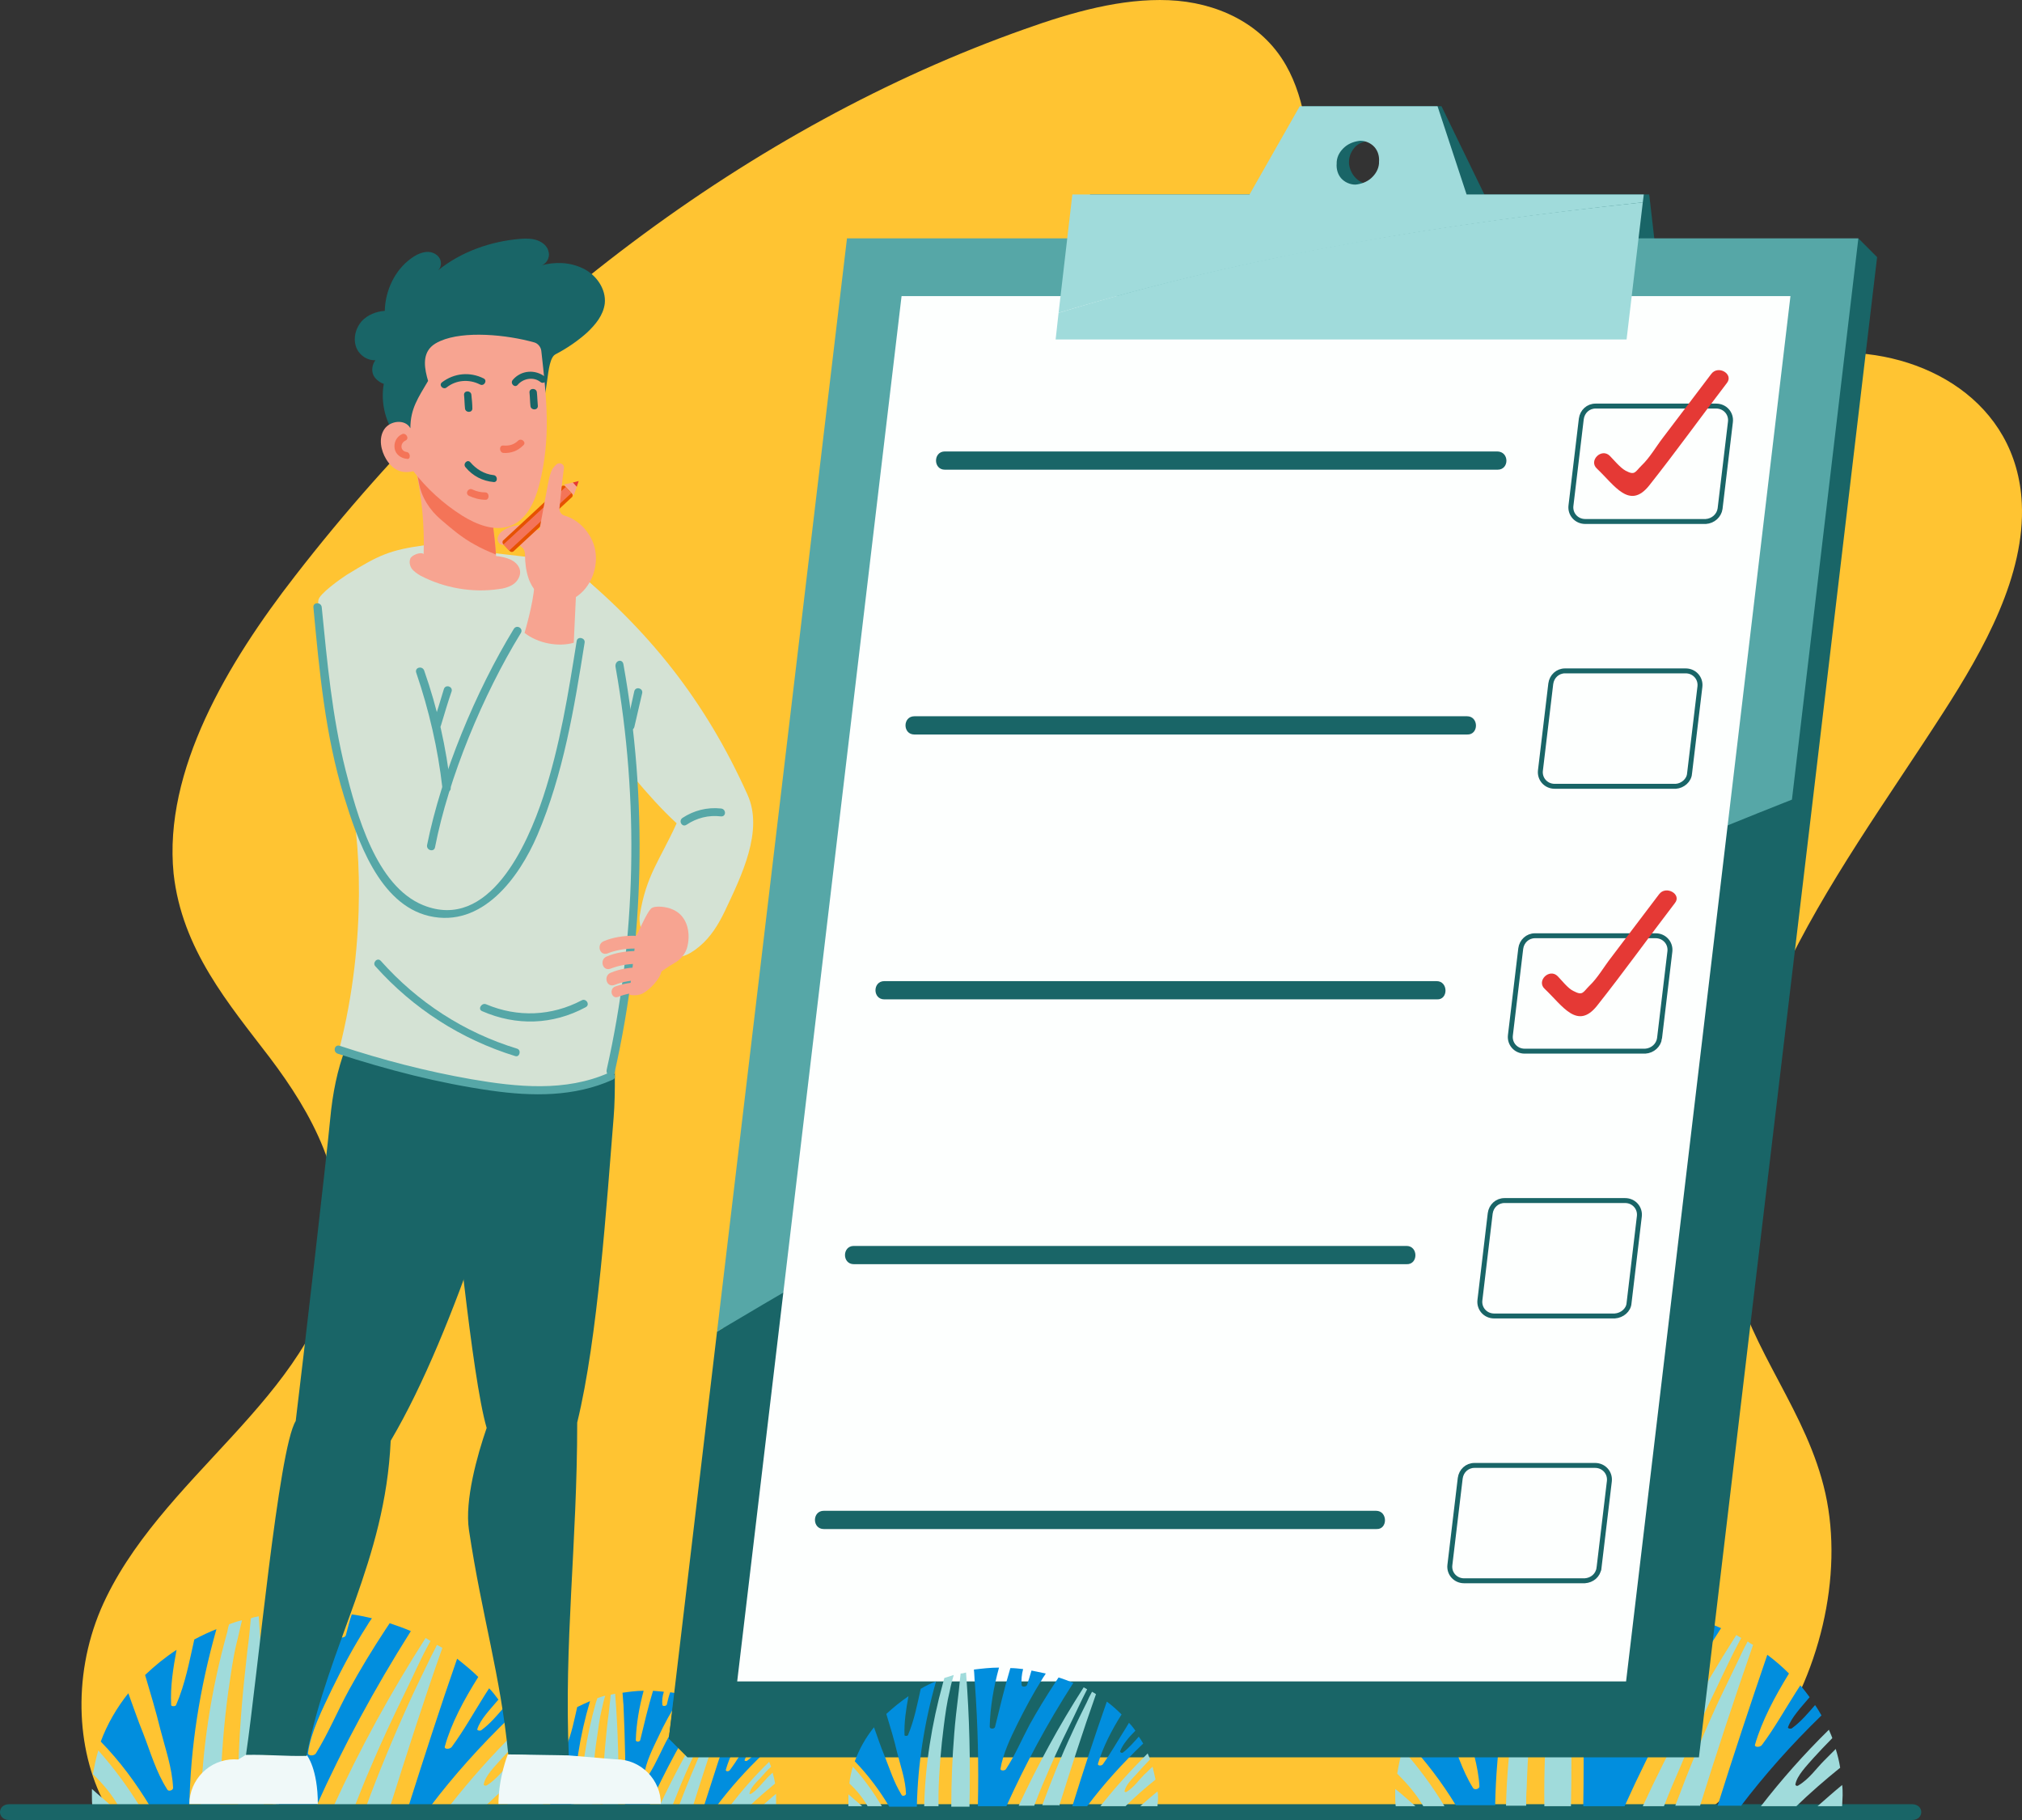 <?xml version="1.0"?>
<svg width="410" height="369" xmlns="http://www.w3.org/2000/svg" xmlns:svg="http://www.w3.org/2000/svg">
 <rect width="100%" height="100%" fill="#333333" stroke="none"/>
 <g class="layer">
  <title>Layer 1</title>
  <path d="m54.77,214.52c8.28,10.99 16.16,24.59 13.57,40.69c-4.49,28.2 -36.33,44.2 -47.91,71.09c-5.88,13.9 -4.89,29.6 1.4,40.5l324.86,0c4.19,-3.3 7.98,-7.3 11.27,-11.8c11.08,-15.1 15.87,-35.5 12.18,-52.19c-3.7,-16.6 -14.97,-28.6 -18.96,-45.1c-4.4,-18.4 0.99,-40.39 9.98,-59.39c8.98,-19.1 21.45,-36.1 32.83,-53.8c8.38,-12.99 16.67,-27.89 15.97,-42.49c-1,-20.7 -19.96,-31.2 -38.22,-30.5c-18.27,0.7 -36.83,9.2 -55.3,12.4c-18.46,3.2 -38.92,-0.5 -46.3,-18.1c-6.69,-15.7 -1.1,-38.09 -9.38,-52.59c-4.89,-8.6 -14.18,-12.8 -23.76,-13.2c-9.58,-0.4 -19.56,2.4 -29.34,5.9c-55.09,19.5 -107.58,58.89 -147.8,110.79c-13.68,17.59 -26.75,39.49 -24.66,60.39c1.7,15.4 11.18,26.4 19.57,37.4z" fill="#FFC432" id="svg_1"/>
  <path d="m38.4,366.2c0.2,-11.9 2.09,-23.9 5.49,-35.9c-1.5,0.6 -3,1.3 -4.49,2.1c-1,4.4 -1.8,8.9 -3.7,13.3c-0.1,0.3 -0.99,0.3 -0.99,0c-0.2,-3.7 0.39,-7.4 1.09,-11.2c-2.29,1.5 -4.39,3.2 -6.38,5.1c1.09,3.7 2.19,7.3 3.09,11c1,3.9 2.4,7.8 2.59,11.9c0,0.5 -0.99,0.8 -1.19,0.3c-2.3,-3.6 -3.4,-7.6 -4.89,-11.4c-1.1,-2.7 -2,-5.4 -3,-8.1c-2.39,3 -4.29,6.3 -5.59,9.8c4,4.1 7.19,8.5 9.98,13.1l7.99,0z" fill="#018EDE" id="svg_2"/>
  <path d="m44.59,366.2c0,-1.2 0,-2.3 0.1,-3.5c0.2,-6.5 0.69,-13.1 1.59,-19.7c0.5,-3.3 0.9,-6.6 1.7,-9.9c0.4,-1.49 0.7,-3.1 1.1,-4.6c-0.9,0.2 -1.8,0.5 -2.6,0.81c-0.2,0.5 -0.3,1 -0.4,1.59c-3.29,11.8 -5.09,23.6 -5.39,35.3l3.9,0z" fill="#A0DBDB" id="svg_3"/>
  <path d="m53.47,366.2c0.3,-12.9 -0.1,-25.7 -1,-38.5c-0.5,0.11 -1.1,0.2 -1.6,0.41c-0.2,2.19 -0.4,4.29 -0.7,6.49c-0.39,3.6 -0.79,7.1 -1.09,10.7c-0.6,7 -0.9,14 -0.8,20.9l5.19,0z" fill="#A0DBDB" id="svg_4"/>
  <path d="m87.3,366.2c4.69,-6.2 10.08,-12.2 16.07,-18c-0.4,-0.7 -0.8,-1.4 -1.2,-2c-1.4,1.6 -2.79,3.3 -4.59,4.6c-0.3,0.2 -0.9,0 -0.8,-0.2c0.6,-2 2.6,-4 4.19,-5.9l0.1,-0.1c-0.6,-0.8 -1.19,-1.6 -1.89,-2.3c-0.3,0.5 -0.6,0.9 -0.9,1.4c-2.2,3.5 -4.19,7.1 -6.69,10.5c-0.4,0.5 -1.59,0.5 -1.39,-0.1c1.29,-4.7 3.89,-9.5 6.78,-14.1c-1.3,-1.3 -2.79,-2.5 -4.29,-3.7c-3.49,10 -6.69,20 -9.88,30l4.49,0l0,-0.1z" fill="#018EDE" id="svg_5"/>
  <path d="m55.96,366.2l8.19,0c5.39,-12 11.77,-23.8 19.16,-35.5c-1.4,-0.6 -2.8,-1.1 -4.29,-1.6c-0.3,0.4 -0.5,0.8 -0.8,1.2c-2.7,4.1 -5.19,8.2 -7.49,12.4c-2.29,4.2 -4.09,8.6 -6.68,12.8c-0.4,0.6 -1.7,0.5 -1.6,-0.1c0.6,-4.3 2.89,-8.8 4.89,-13c2.1,-4.3 4.39,-8.6 7.09,-12.8c0.3,-0.5 0.6,-1 0.99,-1.5c-1.29,-0.3 -2.69,-0.6 -4.09,-0.79c-0.5,1.39 -0.8,2.79 -1.19,4.19c-0.1,0.6 -1.4,0.7 -1.5,0.1c-0.2,-1.5 0,-3.1 0.4,-4.6c-1.2,-0.1 -2.4,-0.19 -3.7,-0.3c-1.69,5.6 -2.99,11.3 -4.29,16.9c-0.2,0.7 -1.59,0.7 -1.59,0c0.1,-5.6 1.09,-11.3 2.69,-16.9c-2.49,0 -4.89,0.3 -7.28,0.61c0.1,1.29 0.2,2.69 0.3,3.99c0.79,11.6 0.99,23.2 0.79,34.9z" fill="#018EDE" id="svg_6"/>
  <path d="m107.46,366.2c0,-0.7 0.1,-1.4 0.1,-2.2c0,-0.7 0,-1.4 -0.1,-2.1c-1.7,1.4 -3.29,2.8 -4.99,4.3l4.99,0z" fill="#A0DBDB" id="svg_7"/>
  <path d="m98.38,366.2c2.69,-2.6 5.69,-5.2 8.68,-7.7c-0.2,-1.3 -0.5,-2.5 -0.9,-3.7c-0.8,0.8 -1.59,1.5 -2.39,2.3c-1.6,1.6 -3,3.6 -5.09,4.9c-0.3,0.1 -0.6,0 -0.6,-0.2c0.3,-1.8 2.3,-3.7 3.69,-5.3c1.2,-1.3 2.4,-2.6 3.7,-3.9c-0.2,-0.6 -0.4,-1.1 -0.7,-1.7c-4.99,4.9 -9.48,10 -13.58,15.2l7.19,0l0,0.1z" fill="#A0DBDB" id="svg_8"/>
  <path d="m28.32,366.2c-2.4,-3.9 -5.19,-7.7 -8.38,-11.3c-0.5,1.6 -0.8,3.2 -1.1,4.8c2.09,2 3.89,4.2 5.19,6.5l4.29,0z" fill="#A0DBDB" id="svg_9"/>
  <path d="m22.63,366.2c-1.3,-1.2 -2.69,-2.3 -3.99,-3.5c0,0.5 0,1 0,1.5c0,0.7 0,1.3 0.1,2l3.89,0z" fill="#A0DBDB" id="svg_10"/>
  <path d="m71.93,366.2c1,-2.5 2,-5.1 3.1,-7.6c2.19,-5.2 4.59,-10.3 7.08,-15.4c1.7,-3.4 3.2,-7 5.19,-10.5c-0.3,-0.2 -0.7,-0.4 -1,-0.6c-7.18,11.2 -13.37,22.6 -18.66,34.1l4.29,0z" fill="#A0DBDB" id="svg_11"/>
  <path d="m79.12,366.2c3.39,-10.7 6.78,-21.4 10.58,-32.1c-0.4,-0.2 -0.7,-0.4 -1.1,-0.6c-0.5,1.1 -1.1,2.1 -1.6,3.2c-1.4,2.9 -2.79,5.7 -4.09,8.6c-3.19,7 -6.09,14 -8.68,21l4.89,0l0,-0.1z" fill="#A0DBDB" id="svg_12"/>
  <path d="m116.34,366.2c0.1,-7.1 1.2,-14.2 3.3,-21.3c-0.9,0.4 -1.8,0.8 -2.6,1.2c-0.6,2.6 -1.1,5.3 -2.19,7.9c-0.1,0.2 -0.6,0.2 -0.6,0c-0.1,-2.2 0.2,-4.4 0.6,-6.6c-1.4,0.9 -2.6,1.9 -3.8,3c0.6,2.2 1.3,4.3 1.9,6.5c0.6,2.3 1.4,4.6 1.5,7c0,0.3 -0.6,0.5 -0.7,0.2c-1.3,-2.1 -2,-4.5 -2.9,-6.8c-0.69,-1.6 -1.19,-3.2 -1.69,-4.8c-1.4,1.8 -2.5,3.7 -3.3,5.8c2.3,2.4 4.3,5 5.89,7.8l4.59,0l0,0.1z" fill="#018EDE" id="svg_13"/>
  <path d="m120.04,366.2c0,-0.7 0,-1.4 0,-2.1c0.1,-3.9 0.4,-7.8 0.99,-11.7c0.3,-1.9 0.5,-3.9 1,-5.9c0.2,-0.9 0.4,-1.8 0.7,-2.7c-0.5,0.1 -1,0.3 -1.6,0.5c-0.1,0.3 -0.19,0.6 -0.3,0.9c-1.99,7 -2.99,14 -3.19,20.9l2.4,0l0,0.1z" fill="#A0DBDB" id="svg_14"/>
  <path d="m125.33,366.2c0.2,-7.6 0,-15.3 -0.6,-22.8c-0.3,0.1 -0.6,0.1 -0.9,0.2c-0.1,1.3 -0.3,2.6 -0.4,3.8c-0.3,2.1 -0.5,4.2 -0.7,6.4c-0.4,4.2 -0.5,8.3 -0.5,12.4l3.1,0z" fill="#A0DBDB" id="svg_15"/>
  <path d="m145.29,366.2c2.79,-3.7 5.98,-7.3 9.58,-10.7c-0.2,-0.4 -0.5,-0.8 -0.7,-1.2c-0.8,0.9 -1.6,1.9 -2.7,2.7c-0.2,0.1 -0.5,0 -0.5,-0.1c0.4,-1.2 1.5,-2.4 2.5,-3.5c0,0 0,0 0.1,-0.1c-0.3,-0.5 -0.7,-0.9 -1.1,-1.4c-0.2,0.3 -0.4,0.5 -0.5,0.8c-1.29,2.1 -2.49,4.2 -3.99,6.2c-0.2,0.3 -0.9,0.3 -0.8,-0.1c0.8,-2.8 2.3,-5.6 3.99,-8.4c-0.79,-0.8 -1.59,-1.5 -2.49,-2.2c-2.1,5.9 -3.99,11.9 -5.89,17.8l2.5,0l0,0.2z" fill="#018EDE" id="svg_16"/>
  <path d="m126.72,366.2l4.89,0c3.2,-7.1 6.99,-14.1 11.38,-21c-0.8,-0.4 -1.7,-0.7 -2.59,-1c-0.2,0.2 -0.3,0.5 -0.5,0.7c-1.6,2.4 -3.1,4.9 -4.4,7.4c-1.39,2.5 -2.39,5.1 -3.99,7.6c-0.2,0.4 -1,0.3 -0.89,-0.1c0.39,-2.6 1.69,-5.2 2.89,-7.7c1.2,-2.6 2.59,-5.1 4.19,-7.6c0.2,-0.3 0.4,-0.6 0.6,-0.9c-0.8,-0.2 -1.6,-0.4 -2.4,-0.5c-0.3,0.8 -0.49,1.6 -0.69,2.5c-0.1,0.3 -0.8,0.4 -0.9,0.1c-0.1,-0.9 0,-1.8 0.3,-2.7c-0.7,-0.1 -1.4,-0.1 -2.2,-0.2c-1,3.3 -1.79,6.7 -2.59,10c-0.1,0.4 -0.9,0.4 -0.9,0c0.1,-3.3 0.7,-6.7 1.59,-10c-1.49,0 -2.89,0.2 -4.29,0.4c0.1,0.8 0.1,1.6 0.2,2.4c0.3,6.8 0.5,13.7 0.3,20.6z" fill="#018EDE" id="svg_17"/>
  <path d="m157.36,366.2c0,-0.4 0,-0.9 0,-1.3c0,-0.4 0,-0.8 0,-1.2c-1,0.8 -1.99,1.7 -2.89,2.5l2.89,0z" fill="#A0DBDB" id="svg_18"/>
  <path d="m151.97,366.2c1.6,-1.6 3.4,-3.1 5.19,-4.6c-0.1,-0.7 -0.3,-1.5 -0.5,-2.2c-0.5,0.5 -1,0.9 -1.39,1.4c-0.9,0.9 -1.8,2.2 -3,2.9c-0.1,0.1 -0.4,0 -0.3,-0.1c0.2,-1.1 1.3,-2.2 2.2,-3.1c0.7,-0.8 1.39,-1.6 2.19,-2.3c-0.1,-0.3 -0.3,-0.7 -0.39,-1c-3,2.9 -5.59,5.9 -7.99,9l3.99,0z" fill="#A0DBDB" id="svg_19"/>
  <path d="m110.36,366.2c-1.4,-2.3 -3.1,-4.6 -5,-6.7c-0.29,0.9 -0.49,1.9 -0.59,2.8c1.19,1.2 2.29,2.5 3.09,3.9l2.5,0z" fill="#A0DBDB" id="svg_20"/>
  <path d="m106.96,366.2c-0.8,-0.7 -1.6,-1.4 -2.39,-2.1c0,0.3 0,0.6 0,0.9c0,0.4 0,0.8 0,1.2l2.39,0z" fill="#A0DBDB" id="svg_21"/>
  <path d="m136.3,366.2c0.6,-1.5 1.2,-3 1.8,-4.5c1.3,-3.1 2.69,-6.1 4.19,-9.2c1,-2 1.9,-4.2 3.1,-6.2c-0.2,-0.1 -0.4,-0.2 -0.6,-0.3c-4.2,6.6 -7.89,13.4 -11.08,20.2l2.59,0z" fill="#A0DBDB" id="svg_22"/>
  <path d="m140.5,366.2c1.99,-6.4 4.09,-12.7 6.28,-19c-0.2,-0.1 -0.4,-0.3 -0.6,-0.4c-0.3,0.6 -0.59,1.2 -0.99,1.9c-0.8,1.7 -1.6,3.4 -2.4,5.1c-1.89,4.1 -3.59,8.3 -5.19,12.5l2.9,0l0,-0.1z" fill="#A0DBDB" id="svg_23"/>
  <path d="m47.58,357.2l2.4,-1.5l12.27,0.2c0,0 2.2,2.7 2.2,9.9l-9.09,0l-7.78,-8.6z" fill="#F0F9F9" id="svg_24"/>
  <path d="m123.83,197.52c0,0 1.4,19.3 0.6,28.99c-1.4,17.2 -3.2,44.8 -7.39,61.9c0,24.5 -2.69,44.59 -1.7,67.59c-4.49,0.1 -7.78,-0.3 -12.27,-0.2c-1.6,-16.3 -5.29,-27.8 -7.98,-45.59c-0.9,-6 1.69,-15.2 3.59,-20.7c-3.1,-10.6 -6.49,-48.1 -7.59,-55.2c-1.69,-10.9 1.4,-21.49 3.3,-32.39l29.44,-4.4z" fill="#196567" id="svg_25"/>
  <path d="m112.05,204.92c-8.78,26.89 -19.36,64.39 -32.83,87.19c-1.1,24.5 -12.48,40.89 -17.07,63.89c-4.49,0.1 -7.78,-0.3 -12.27,-0.2c2.39,-16.3 6.58,-62.09 10.08,-67.69c1.39,-11.3 6.28,-53.6 6.98,-61.1c1,-10.89 3.99,-19.09 9.78,-25.09l35.33,3z" fill="#196567" id="svg_26"/>
  <path d="m124.53,190.82c-0.5,1 -0.4,2.1 -0.2,3.1c0.2,1.3 0.4,2.5 0.5,3.8c0.1,1.1 0.3,2.2 1.09,3c1,1.1 3,1.4 4.39,0.7c1.4,-0.7 3.6,-3 3.8,-4.5c0.2,-1.5 -1.4,-2 -2.1,-3.3c-0.6,-1.2 -1.7,-3.4 -3.09,-4.1c-1.4,-0.8 -3.7,-0.1 -4.39,1.3z" fill="#F7A491" id="svg_27"/>
  <path d="m129.72,185.62c1.29,-8.2 4.09,-11.2 7.48,-18.7c-5.89,-5.4 -11.87,-13.2 -16.76,-19.5c-3.7,-4.8 -7.19,-9.9 -8.59,-15.79c-1.49,-5.91 -0.6,-12.6 3.49,-17.1c16.07,13 27.65,27.49 36.23,46.59c3.3,7.3 -1.19,16.4 -4.59,23.6c-1.29,2.7 -2.89,5.3 -5.19,7.2c-2.29,1.9 -4.29,2.7 -7.18,1.8c-2.8,-0.7 -5.29,-5.1 -4.89,-8.1z" fill="#d4e2d4" id="svg_28"/>
  <path d="m86.2,110.53c-7.38,1 -9.48,2.1 -15.87,6c-1.09,0.7 -5.68,3.9 -5.78,5.19c-1.1,13.2 2.89,26.2 6.28,39.1c2.1,7.8 3.8,29.4 -2.09,52.1c14.87,6.09 40.92,10.99 55.79,4.9c3.79,-25.8 7.38,-57.8 1,-89c-1.7,-8.29 -8.29,-14.79 -16.77,-15.69l-22.56,-2.6z" fill="#d4e2d4" id="svg_29" transform="matrix(1 0 0 1 0 0)"/>
  <path d="m84.21,94.73c1.29,5.7 1.89,11.7 1.69,17.6c-0.6,-0.5 -2.39,0.2 -2.69,0.9c-0.3,0.7 -0.1,1.5 0.3,2.1c0.5,0.6 1.1,1 1.79,1.4c4.8,2.5 10.48,3.5 15.87,2.7c1,-0.1 2,-0.4 2.8,-0.9c0.8,-0.5 1.5,-1.5 1.5,-2.5c0,-1.1 -0.8,-2 -1.8,-2.5c-1,-0.5 -2.1,-0.7 -3.09,-0.8c-0.3,-4.4 -1.1,-8.5 -1.4,-12.9l-14.97,-5.1z" fill="#F7A491" id="svg_30"/>
  <path d="m96.28,110.43c1.4,0.8 2.8,1.4 4.29,2c-0.29,-4.3 -0.99,-8.3 -1.29,-12.6l-14.97,-5.1c0.2,1 0.4,2 0.6,3c0.49,3 2.19,5.7 4.59,7.7c2.09,1.8 4.19,3.6 6.78,5z" fill="#F47458" id="svg_31"/>
  <path d="m80.81,89.13c-2.59,-3.1 -3.69,-7.4 -2.99,-11.3c-0.9,-0.3 -1.9,-1.1 -2.2,-2c-0.3,-0.9 -0.1,-2 0.5,-2.8c-1.79,0.1 -3.49,-1.2 -3.99,-2.9c-0.5,-1.7 0,-3.6 1.2,-5c1.2,-1.3 2.99,-2 4.69,-2.1c0.1,-4.1 2,-8.2 5.29,-10.6c0.8,-0.6 1.7,-1.1 2.79,-1.3c1,-0.2 2.1,0.1 2.8,0.9c0.7,0.8 0.7,2.1 -0.1,2.8c4.69,-3.8 10.68,-5.9 16.67,-6.4c1.19,-0.1 2.39,-0.1 3.49,0.3c1.1,0.4 2.09,1.2 2.29,2.4c0.3,1.1 -0.5,2.5 -1.59,2.7c2.89,-0.8 5.89,-0.7 8.58,0.6c2.69,1.3 4.69,4.2 4.39,7.1c-0.3,2.4 -1.9,4.3 -3.59,5.9c-1.9,1.7 -4.09,3.2 -6.39,4.4c-2.2,1.1 -1.2,10 -3.59,10.5l-28.25,6.8z" fill="#196567" id="svg_32"/>
  <path d="m108.36,69.43c0.7,0.2 1.3,0.9 1.4,1.7c1.09,9.7 1.99,17.7 -0.4,27.1c-0.9,3.5 -2.6,7.2 -5.89,8.4c-3.19,1.2 -6.89,-0.3 -9.78,-2.1c-3.79,-2.4 -7.19,-5.5 -9.88,-9c-2.4,0.6 -4.19,-0.3 -5.49,-2.4c-1.1,-1.8 -1.6,-4.3 -0.4,-6.1c1.2,-1.8 4.29,-2.1 5.29,-0.2c0,-4 1.6,-6.2 3.59,-9.6c-0.7,-2.4 -1.2,-5.1 0.6,-6.9c0.5,-0.5 1.2,-0.9 1.9,-1.2c4.79,-2.1 13.37,-1.3 19.06,0.3z" fill="#F7A491" id="svg_33"/>
  <path d="m98.08,76.73c-2.8,-1.4 -5.99,-1.1 -8.48,0.8c-0.7,0.6 0.3,1.6 0.99,1c1.9,-1.5 4.5,-1.7 6.69,-0.6c0.9,0.5 1.6,-0.8 0.8,-1.2z" fill="#196567" id="svg_34"/>
  <path d="m110.56,76.43c-2,-1.6 -4.9,-1.4 -6.59,0.6c-0.6,0.7 0.4,1.7 1,1c1.09,-1.3 3.19,-1.7 4.59,-0.6c0.69,0.6 1.69,-0.4 1,-1z" fill="#196567" id="svg_35"/>
  <path d="m95.58,80.03c-0.1,-0.9 -1.49,-0.9 -1.49,0c0.1,0.9 0.1,1.9 0.2,2.8c0.1,0.9 1.49,0.9 1.49,0c0,-0.9 -0.1,-1.8 -0.2,-2.8z" fill="#196567" id="svg_36"/>
  <path d="m108.86,79.53c-0.1,-0.9 -1.5,-0.9 -1.5,0c0.1,0.9 0.1,1.9 0.2,2.8c0.1,0.9 1.5,0.9 1.5,0c-0.1,-1 -0.1,-1.9 -0.2,-2.8z" fill="#196567" id="svg_37"/>
  <path d="m100.08,96.33c-1.9,-0.2 -3.5,-1.2 -4.7,-2.6c-0.59,-0.7 -1.59,0.3 -0.99,1c1.49,1.8 3.49,2.8 5.69,3c0.89,0.1 0.89,-1.3 0,-1.4z" fill="#196567" id="svg_38"/>
  <path d="m98.38,99.83c-0.9,0 -1.8,-0.2 -2.6,-0.6c-0.79,-0.4 -1.59,0.8 -0.69,1.3c1.09,0.5 2.19,0.8 3.39,0.8c0.8,0 0.8,-1.5 -0.1,-1.5z" fill="#F47458" id="svg_39"/>
  <path d="m105.07,89.33c-0.8,0.8 -1.8,1.1 -3,1c-0.9,-0.1 -0.9,1.4 0,1.5c1.5,0.1 2.9,-0.4 3.99,-1.5c0.8,-0.6 -0.3,-1.6 -0.99,-1z" fill="#F47458" id="svg_40"/>
  <path d="m82.41,91.63c-1.3,-0.2 -1.3,-1.8 -0.2,-2.3c0.9,-0.4 0.1,-1.7 -0.7,-1.3c-1.1,0.5 -1.69,1.7 -1.49,2.9c0.19,1.2 1.29,2 2.49,2.1c0.8,0.2 0.8,-1.3 -0.1,-1.4z" fill="#F47458" id="svg_41"/>
  <path d="m102.07,107.53c-0.5,0.3 -0.9,0.7 -1.1,1.3c-0.2,0.5 0,1.2 0.5,1.5c0.5,0.3 1.2,0.1 1.8,-0.1c1,-0.3 2,0.1 2.59,0.8l3.3,-3.5c-2.2,-1.4 -5.09,-1.4 -7.09,0z" fill="#F7A491" id="svg_42"/>
  <path d="m103.47,111.83l-1.5,-1.6c-0.1,-0.2 -0.1,-0.4 0,-0.6l11.98,-11.1c0.2,-0.1 0.4,-0.1 0.6,0l1.49,1.6c0.1,0.2 0.1,0.4 0,0.6l-11.97,11.1c-0.2,0.1 -0.4,0.1 -0.6,0z" fill="#E65100" id="svg_43"/>
  <path d="m115.85,99.98l-1.15,-1.25l-12.62,11.66l1.15,1.25l12.62,-11.66z" fill="#F47458" id="svg_44"/>
  <path d="m117.34,97.53l-1.2,0.3l0.8,0.9l0.4,-1.2z" fill="#E53935" id="svg_45"/>
  <path d="m116.14,97.83l-1.79,0.4l1.99,2.2l0.6,-1.7l-0.8,-0.9z" fill="#F7A491" id="svg_46"/>
  <path d="m120.44,110.53c-0.9,-2.8 -3.2,-5.2 -5.99,-6c-0.7,-0.2 -1.1,-0.9 -1,-1.6c0.3,-2.7 0.5,-5.3 0.9,-8c0.1,-0.8 -0.8,-1.3 -1.5,-0.8c-0.3,0.3 -0.6,0.6 -0.8,0.9c-0.5,0.9 -0.7,1.9 -0.9,2.9c-0.59,3.2 -1.19,6.4 -1.79,9.6c-0.1,0 -0.1,-0.1 -0.2,-0.1l-3.3,3.5c0.4,0.4 0.6,0.9 0.6,1.6c0,1.6 0.2,3.2 0.7,4.7c0.9,2.6 3.1,4.9 5.79,4.99c2,0.11 3.99,-0.99 5.39,-2.49c2.19,-2.4 3.09,-6 2.1,-9.2z" fill="#F7A491" id="svg_47"/>
  <path d="m116.94,129.93c-1.69,10.59 -3.39,21.29 -6.78,31.59c-3.2,9.7 -10.98,27.4 -24.36,22c-9.58,-3.9 -13.47,-18.5 -15.76,-27.5c-2.7,-10.8 -3.7,-21.8 -4.8,-32.89c-0.1,-1.1 -1.79,-1.1 -1.69,0c1.2,12.89 2.39,25.89 6.19,38.29c2.69,8.7 7.08,21.9 17.26,24.3c10.78,2.5 18.27,-7.8 21.96,-16.4c5.29,-12.4 7.48,-25.8 9.58,-39c0.2,-1 -1.4,-1.39 -1.6,-0.39z" fill="#56A7A7" id="svg_48"/>
  <path d="m104.17,127.53c-7.69,12.59 -14.67,29.39 -17.57,43.79c-0.2,1.1 1.4,1.5 1.6,0.5c2.79,-14.3 9.78,-31 17.36,-43.39c0.7,-1.01 -0.79,-1.9 -1.39,-0.9z" fill="#56A7A7" id="svg_49"/>
  <path d="m86,135.92c-0.4,-1 -1.99,-0.6 -1.59,0.5c2.59,7.6 4.39,15.4 5.29,23.3c0.1,1.1 1.79,1.1 1.69,0c-0.9,-8.2 -2.69,-16.1 -5.39,-23.8z" fill="#56A7A7" id="svg_50"/>
  <path d="m108.36,118.63c-0.2,3.7 -2,9.69 -2,9.69c2.7,2.11 6.79,2.9 9.98,2c0.2,-3.6 0.3,-7.09 0.5,-10.69l-8.48,-1z" fill="#F7A491" id="svg_51"/>
  <path d="m127.62,192.32c1.3,-1.7 2.89,-6.3 4.29,-8c0.7,-0.9 3.5,-0.4 4.29,0c3,1.1 3.9,4.5 3.2,7.5c-0.3,1.4 -1.3,2.7 -2.6,3.4c-2.79,1.6 -6.49,4.7 -8.78,5.6l-0.4,-8.5z" fill="#F7A491" id="svg_52"/>
  <path d="m126.42,134.72c-0.2,-1.3 -1.89,-0.8 -1.59,0.6c4.79,27 4.19,54.9 -1.8,81.5c-0.3,1.3 1.3,1.9 1.6,0.6c6.09,-27 6.68,-55.3 1.79,-82.7z" fill="#56A7A7" id="svg_53"/>
  <path d="m128.52,189.72c-2.1,0 -4.19,0.3 -6.09,1.1c-1.5,0.6 -0.9,3 0.7,2.5c1.8,-0.7 3.59,-1 5.49,-1c1.5,0 1.5,-2.6 -0.1,-2.6z" fill="#F7A491" id="svg_54"/>
  <path d="m129.12,192.82c-2.1,0 -4.19,0.3 -6.09,1.1c-1.5,0.6 -0.9,3 0.7,2.5c1.8,-0.7 3.59,-1 5.49,-1c1.49,0 1.49,-2.6 -0.1,-2.6z" fill="#F7A491" id="svg_55"/>
  <path d="m129.92,196.12c-2.1,0 -4.2,0.3 -6.09,1.1c-1.5,0.6 -0.9,3 0.7,2.5c1.79,-0.7 3.59,-1 5.49,-1c1.49,-0.1 1.49,-2.6 -0.1,-2.6z" fill="#F7A491" id="svg_56"/>
  <path d="m130.02,199.12c-1.8,0 -3.6,0.3 -5.29,0.9c-1.3,0.5 -0.7,2.6 0.6,2.1c1.49,-0.6 3.09,-0.9 4.69,-0.9c1.49,0.1 1.49,-2.1 0,-2.1z" fill="#F7A491" id="svg_57"/>
  <path d="m56.56,365.8c0,-5 -4.09,-9.1 -9.08,-9.1c-4.99,0 -9.08,4.1 -9.08,9.1l18.16,0z" fill="#F0F9F9" id="svg_58"/>
  <path d="m134.01,365.8c0,-5 -4.09,-9.1 -9.08,-9.1c-4.99,0 -9.09,4.1 -9.09,9.1l18.17,0z" fill="#F0F9F9" id="svg_59"/>
  <path d="m124.83,356.7l-9.58,-0.8l-12.28,-0.2c0,0 -1.9,4.7 -1.9,10.1l20.66,0l3.1,-9.1z" fill="#F0F9F9" id="svg_60"/>
  <path d="m104.87,212.62c-10.78,-3.3 -20.16,-9.4 -27.65,-17.8c-0.7,-0.8 -1.8,0.4 -1.1,1.1c7.69,8.6 17.37,14.8 28.35,18.2c0.89,0.3 1.29,-1.2 0.4,-1.5z" fill="#56A7A7" id="svg_61"/>
  <path d="m123.43,217.52c-8.78,3.89 -18.56,2.89 -27.85,1.29c-9.08,-1.59 -17.96,-3.89 -26.74,-6.79c-1,-0.3 -1.4,1.2 -0.4,1.6c10.18,3.3 20.56,6 31.14,7.5c8.38,1.19 16.86,1.29 24.65,-2.21c0.99,-0.4 0.2,-1.79 -0.8,-1.39z" fill="#56A7A7" id="svg_62"/>
  <path d="m146.18,163.92c-2.79,-0.3 -5.49,0.4 -7.78,1.9c-0.9,0.6 -0.1,2 0.8,1.4c2.09,-1.4 4.49,-2 6.98,-1.7c1.1,0.1 1.1,-1.5 0,-1.6z" fill="#56A7A7" id="svg_63"/>
  <path d="m90,139.72c-0.7,2.3 -1.4,4.7 -2.2,7c-0.3,1 1.2,1.4 1.6,0.4c0.7,-2.3 1.39,-4.7 2.19,-7c0.2,-1 -1.29,-1.4 -1.59,-0.4z" fill="#56A7A7" id="svg_64"/>
  <path d="m128.62,140.12c-0.5,2.3 -1,4.6 -1.6,6.9c-0.2,1 1.3,1.4 1.6,0.4l1.6,-6.9c0.19,-1 -1.3,-1.4 -1.6,-0.4z" fill="#56A7A7" id="svg_65"/>
  <path d="m117.94,202.82c-6.09,3.2 -12.97,3.5 -19.36,0.8c-0.9,-0.4 -1.8,1 -0.8,1.4c6.89,3 14.27,2.8 20.96,-0.8c1,-0.5 0.1,-1.9 -0.8,-1.4z" fill="#56A7A7" id="svg_66"/>
  <path d="m78.82,286.41c-4.39,3.6 -8.78,7.3 -13.18,10.9c-0.79,0.7 0.3,1.8 1.1,1.1c4.39,-3.6 8.78,-7.3 13.18,-10.9c0.89,-0.7 -0.3,-1.8 -1.1,-1.1z" fill="#196567" id="svg_67"/>
  <path d="m68.84,299.31c-0.6,0.6 -1.3,1.3 -1.9,1.9c-0.7,0.7 0.4,1.9 1.1,1.1c0.6,-0.6 1.3,-1.3 1.9,-1.9c0.79,-0.7 -0.4,-1.8 -1.1,-1.1z" fill="#196567" id="svg_68"/>
  <path d="m61.35,350.2l-6.68,0.7c-1,0.1 -1,1.7 0,1.6l6.68,-0.7c1,-0.1 1,-1.7 0,-1.6z" fill="#196567" id="svg_69"/>
  <path d="m61.65,348.1l-2.99,0.5c-1,0.2 -0.6,1.7 0.4,1.6c1,-0.2 1.99,-0.4 2.99,-0.5c1,-0.3 0.6,-1.8 -0.4,-1.6z" fill="#196567" id="svg_70"/>
  <path d="m387.7,365.8l-385.83,0c-2.49,0 -2.49,3.2 0,3.2l385.83,0c2.5,0 2.5,-3.2 0,-3.2z" fill="#196567" id="svg_71"/>
  <path d="m303.17,366.2c0.2,-12.1 2.1,-24.4 5.59,-36.6c-1.6,0.6 -3.09,1.3 -4.49,2.1c-1,4.5 -1.9,9.1 -3.69,13.5c-0.1,0.3 -1,0.3 -1,0c-0.2,-3.7 0.4,-7.6 1.1,-11.4c-2.4,1.5 -4.49,3.3 -6.49,5.1c1.1,3.7 2.29,7.4 3.19,11.2c1,4 2.4,8 2.6,12.1c0,0.5 -1,0.8 -1.3,0.3c-2.3,-3.7 -3.39,-7.7 -4.99,-11.6c-1.1,-2.7 -2.1,-5.5 -2.99,-8.2c-2.4,3.1 -4.39,6.4 -5.69,10c3.99,4.2 7.38,8.7 10.18,13.3l7.98,0l0,0.2z" fill="#018EDE" id="svg_72"/>
  <path d="m309.46,366.2c0,-1.2 0,-2.4 0.1,-3.6c0.2,-6.6 0.7,-13.4 1.6,-20c0.49,-3.3 0.89,-6.7 1.69,-10.1c0.4,-1.6 0.8,-3.1 1.2,-4.7c-0.9,0.3 -1.8,0.5 -2.69,0.8c-0.2,0.5 -0.3,1.1 -0.5,1.6c-3.4,12 -5.19,24 -5.49,35.9l4.09,0l0,0.1z" fill="#A0DBDB" id="svg_73"/>
  <path d="m318.54,366.2c0.3,-13.1 -0.1,-26.2 -1.1,-39.2c-0.5,0.1 -1.09,0.2 -1.59,0.4c-0.2,2.2 -0.4,4.4 -0.7,6.6c-0.4,3.6 -0.8,7.3 -1.2,10.9c-0.6,7.1 -0.9,14.2 -0.8,21.3l5.39,0z" fill="#A0DBDB" id="svg_74"/>
  <path d="m352.97,366.2c4.79,-6.3 10.28,-12.5 16.37,-18.4c-0.4,-0.7 -0.8,-1.4 -1.3,-2.1c-1.4,1.6 -2.79,3.3 -4.69,4.7c-0.3,0.2 -0.9,0 -0.8,-0.2c0.7,-2 2.7,-4.1 4.3,-6l0.09,-0.1c-0.59,-0.8 -1.19,-1.6 -1.89,-2.4c-0.3,0.5 -0.6,0.9 -0.9,1.4c-2.29,3.6 -4.29,7.2 -6.89,10.7c-0.39,0.5 -1.59,0.5 -1.39,-0.1c1.39,-4.8 3.99,-9.7 6.88,-14.4c-1.29,-1.3 -2.79,-2.6 -4.39,-3.8c-3.49,10.2 -6.88,20.4 -10.08,30.6l4.69,0l0,0.1z" fill="#018EDE" id="svg_75"/>
  <path d="m321.04,366.2l8.38,0c5.49,-12.2 11.97,-24.3 19.56,-36.1c-1.4,-0.6 -2.89,-1.2 -4.39,-1.6c-0.3,0.4 -0.6,0.8 -0.8,1.2c-2.69,4.2 -5.29,8.4 -7.58,12.6c-2.3,4.3 -4.1,8.8 -6.89,13c-0.4,0.6 -1.7,0.5 -1.6,-0.2c0.7,-4.4 2.9,-8.9 4.99,-13.2c2.1,-4.4 4.49,-8.7 7.19,-13c0.3,-0.5 0.7,-1 1,-1.5c-1.4,-0.3 -2.8,-0.6 -4.2,-0.8c-0.49,1.4 -0.89,2.8 -1.19,4.3c-0.2,0.6 -1.5,0.7 -1.5,0.1c-0.2,-1.5 0,-3.1 0.4,-4.7c-1.2,-0.1 -2.5,-0.2 -3.79,-0.3c-1.7,5.7 -3.1,11.5 -4.39,17.2c-0.2,0.7 -1.6,0.7 -1.6,0c0.1,-5.7 1.1,-11.5 2.69,-17.3c-2.49,0 -4.99,0.3 -7.38,0.6c0.1,1.4 0.2,2.7 0.3,4.1c0.8,11.9 1,23.7 0.8,35.6z" fill="#018EDE" id="svg_76"/>
  <path d="m373.53,366.2c0,-0.7 0.1,-1.5 0.1,-2.2c0,-0.7 0,-1.4 -0.1,-2.1c-1.7,1.4 -3.39,2.9 -4.99,4.3l4.99,0z" fill="#A0DBDB" id="svg_77"/>
  <path d="m364.25,366.2c2.79,-2.7 5.79,-5.3 8.88,-7.8c-0.2,-1.3 -0.5,-2.5 -0.9,-3.8c-0.79,0.8 -1.59,1.6 -2.39,2.4c-1.6,1.6 -3,3.7 -5.19,5c-0.3,0.2 -0.6,0 -0.6,-0.2c0.3,-1.8 2.3,-3.8 3.69,-5.4c1.2,-1.3 2.5,-2.7 3.8,-4c-0.2,-0.6 -0.5,-1.2 -0.7,-1.7c-5.09,5 -9.68,10.2 -13.78,15.5l7.19,0z" fill="#A0DBDB" id="svg_78"/>
  <path d="m292.89,366.2c-2.39,-4 -5.29,-7.9 -8.48,-11.5c-0.5,1.6 -0.8,3.2 -1.1,4.9c2.1,2.1 3.99,4.3 5.29,6.6l4.29,0z" fill="#A0DBDB" id="svg_79"/>
  <path d="m287,366.2c-1.39,-1.2 -2.69,-2.4 -4.09,-3.5c0,0.5 0,1 0,1.5c0,0.7 0,1.3 0.1,2l3.99,0z" fill="#A0DBDB" id="svg_80"/>
  <path d="m337.4,366.2c1,-2.6 2.1,-5.2 3.2,-7.7c2.19,-5.3 4.69,-10.5 7.18,-15.7c1.7,-3.5 3.3,-7.1 5.29,-10.7c-0.3,-0.2 -0.7,-0.4 -1,-0.6c-7.28,11.4 -13.57,23 -18.96,34.7l4.29,0z" fill="#A0DBDB" id="svg_81"/>
  <path d="m344.69,366.2c3.39,-10.9 6.99,-21.8 10.78,-32.7c-0.4,-0.2 -0.7,-0.4 -1.1,-0.7c-0.6,1.1 -1.1,2.1 -1.6,3.2c-1.39,2.9 -2.79,5.8 -4.19,8.7c-3.29,7.1 -6.19,14.2 -8.88,21.4l4.99,0l0,0.1z" fill="#A0DBDB" id="svg_82"/>
  <path d="m334.41,39.43l-33.43,0l-8.69,-17.89l-27.94,0l-7.39,17.89l-35.93,0l0.8,24l0.2,5.4l115.77,0l-3.39,-29.4zm-59.68,-9.59c0.7,-0.8 1.89,-1.2 2.99,-1.3c1.1,0 2.3,0.5 3.1,1.3c0.79,0.8 1.29,1.89 1.39,2.99l0,0.3c0,1.2 -0.4,2.2 -1.2,3c-0.69,0.8 -1.89,1.2 -2.99,1.3c-1.1,0 -2.29,-0.5 -3.09,-1.3c-0.8,-0.8 -1.3,-1.9 -1.4,-3l0,-0.3c0,-1.2 0.5,-2.19 1.2,-2.99z" fill="#196567" id="svg_83"/>
  <path d="m175.43,52.13l-39.83,300.37l3.8,3.8l205.09,0l22.65,-190.38l13.48,-113.79l-3.69,-3.7l-201.5,3.7z" fill="#196567" id="svg_84"/>
  <path d="m145.39,270.01l-9.79,82.59l205.2,0l22.55,-190.38c-73.25,28.9 -143.51,63.5 -215.27,106.29c-0.9,0.4 -1.8,0.9 -2.69,1.5z" fill="#196567" id="svg_85"/>
  <path d="m171.73,48.43l-26.34,221.58c0.89,-0.5 1.79,-1.1 2.69,-1.6c71.76,-42.69 142.12,-77.39 215.27,-106.29l13.47,-113.79l-205.09,0l0,0.1z" fill="#56A7A7" id="svg_86"/>
  <path d="m329.72,340.9l-180.24,0l33.33,-280.87l180.24,0l-33.33,280.87z" fill="#FDFFFE" id="svg_87"/>
  <path d="m297.38,39.43l-5.89,-17.89l-27.94,0l-10.18,17.89l-35.93,0l-2.79,24c39.42,-11.9 79.04,-18.1 118.46,-22.4l0.2,-1.6l-35.93,0zm-17.76,-6.3c-0.1,1.2 -0.7,2.2 -1.6,3c-0.9,0.8 -2.09,1.2 -3.19,1.3c-1.1,0 -2.2,-0.5 -2.9,-1.3c-0.69,-0.8 -0.99,-1.9 -0.89,-3l0,-0.3c0.09,-1.2 0.69,-2.19 1.59,-2.99c0.9,-0.8 2.1,-1.2 3.2,-1.3c1.09,0 2.19,0.5 2.89,1.3c0.7,0.8 1,1.89 0.9,2.99l0,0.3z" fill="#A0DBDB" id="svg_88"/>
  <path d="m214.65,63.43l-0.6,5.4l115.77,0l3.29,-27.8c-39.52,4.2 -79.04,10.4 -118.46,22.4z" fill="#A0DBDB" id="svg_89"/>
  <path d="m303.57,91.53l-111.98,0c-2.39,0 -2.39,3.7 0,3.7l112.08,0c2.4,0 2.4,-3.7 -0.1,-3.7z" fill="#196567" id="svg_90"/>
  <path d="m348.78,103.13l2.1,-17.6c0.2,-1.7 -1.1,-3.2 -2.9,-3.2l-24.45,0c-1.5,0 -2.69,1.1 -2.89,2.6l-2.1,17.6c-0.2,1.7 1.1,3.2 2.9,3.2l24.45,0c1.49,-0.1 2.69,-1.2 2.89,-2.6z" fill="#FDFFFE" id="svg_91" stroke="#196567" stroke-miterlimit="10"/>
  <path d="m297.48,145.22l-112.07,0c-2.4,0 -2.4,3.7 0,3.7l112.07,0c2.4,0.1 2.4,-3.7 0,-3.7z" fill="#196567" id="svg_92"/>
  <path d="m342.59,156.82l2.1,-17.6c0.2,-1.7 -1.1,-3.2 -2.89,-3.2l-24.46,0c-1.49,0 -2.69,1.1 -2.89,2.6l-2.1,17.6c-0.2,1.7 1.1,3.2 2.9,3.2l24.55,0c1.4,-0.1 2.69,-1.2 2.79,-2.6z" fill="#FDFFFE" id="svg_93" stroke="#196567" stroke-miterlimit="10"/>
  <path d="m291.3,198.92l-111.98,0c-2.4,0 -2.4,3.7 0,3.7l112.07,0c2.3,0.1 2.3,-3.7 -0.09,-3.7z" fill="#196567" id="svg_94"/>
  <path d="m336.5,210.52l2.1,-17.6c0.2,-1.7 -1.1,-3.2 -2.89,-3.2l-24.46,0c-1.49,0 -2.69,1.1 -2.89,2.6l-2.1,17.6c-0.19,1.7 1.1,3.2 2.9,3.2l24.45,0c1.5,-0.1 2.7,-1.2 2.89,-2.6z" fill="#FDFFFE" id="svg_95" stroke="#196567" stroke-miterlimit="10"/>
  <path d="m285.21,252.61l-112.08,0c-2.39,0 -2.39,3.7 0,3.7l112.08,0c2.39,0.1 2.39,-3.7 0,-3.7z" fill="#196567" id="svg_96"/>
  <path d="m330.32,264.21l2.09,-17.6c0.2,-1.7 -1.1,-3.2 -2.89,-3.2l-24.45,0c-1.5,0 -2.7,1.1 -2.9,2.6l-2.09,17.6c-0.2,1.7 1.1,3.2 2.89,3.2l24.45,0c1.5,-0.1 2.8,-1.2 2.9,-2.6z" fill="#FDFFFE" id="svg_97" stroke="#196567" stroke-miterlimit="10"/>
  <path d="m279.02,306.31l-111.98,0c-2.39,0 -2.39,3.7 0,3.7l112.08,0c2.3,0.1 2.3,-3.7 -0.1,-3.7z" fill="#196567" id="svg_98"/>
  <path d="m324.23,317.9l2.1,-17.59c0.19,-1.7 -1.1,-3.2 -2.9,-3.2l-24.45,0c-1.5,0 -2.69,1.1 -2.89,2.6l-2.1,17.6c-0.2,1.69 1.1,3.19 2.89,3.19l24.46,0c1.49,-0.1 2.69,-1.1 2.89,-2.6z" fill="#FDFFFE" id="svg_99" stroke="#196567" stroke-miterlimit="10"/>
  <path d="m346.98,75.83c-3.29,4.3 -6.48,8.6 -9.78,12.9c-1.39,1.8 -2.69,4.1 -4.39,5.7c-1.3,1.3 -1.3,2 -3.19,1c-1.1,-0.6 -2.4,-2.2 -3.19,-3c-1.7,-1.7 -4.4,1 -2.6,2.6c3.59,3.4 6.59,8.4 10.58,3.4c5.39,-6.8 10.48,-13.9 15.77,-20.8c1.39,-1.8 -1.8,-3.7 -3.2,-1.8z" fill="#E53935" id="svg_100"/>
  <path d="m336.4,181.32c-3.29,4.3 -6.48,8.6 -9.77,12.9c-1.4,1.8 -2.7,4.1 -4.4,5.7c-1.29,1.3 -1.29,2 -3.19,1c-1.1,-0.5 -2.4,-2.2 -3.19,-3c-1.7,-1.7 -4.4,1 -2.6,2.6c3.59,3.4 6.59,8.4 10.58,3.4c5.39,-6.8 10.48,-13.9 15.77,-20.8c1.5,-1.8 -1.8,-3.7 -3.2,-1.8z" fill="#E53935" id="svg_101"/>
  <path d="m185.91,366.2c0.19,-8.4 1.49,-16.9 3.89,-25.3c-1.1,0.4 -2.1,0.9 -3.1,1.5c-0.7,3.1 -1.29,6.3 -2.59,9.4c-0.1,0.2 -0.7,0.2 -0.7,0c-0.1,-2.6 0.3,-5.2 0.8,-7.9c-1.6,1.1 -3.1,2.3 -4.49,3.6c0.79,2.6 1.59,5.2 2.19,7.8c0.7,2.8 1.7,5.5 1.8,8.4c0,0.3 -0.7,0.6 -0.9,0.2c-1.6,-2.6 -2.4,-5.3 -3.49,-8c-0.8,-1.9 -1.4,-3.8 -2.1,-5.7c-1.69,2.1 -2.99,4.4 -3.89,6.9c2.79,2.9 5.09,6 6.99,9.2l5.59,0l0,-0.1z" fill="#018EDE" id="svg_102"/>
  <path d="m190.3,366.2c0,-0.8 0,-1.6 0,-2.5c0.1,-4.6 0.49,-9.2 1.09,-13.9c0.3,-2.3 0.6,-4.6 1.2,-7c0.2,-1.1 0.5,-2.2 0.8,-3.2c-0.6,0.2 -1.2,0.4 -1.9,0.6c-0.1,0.4 -0.2,0.7 -0.3,1.1c-2.29,8.3 -3.59,16.6 -3.79,24.9l2.9,0z" fill="#A0DBDB" id="svg_103"/>
  <path d="m196.58,366.2c0.2,-9.1 0,-18.1 -0.7,-27.1c-0.39,0.1 -0.69,0.2 -1.09,0.2c-0.2,1.5 -0.3,3.1 -0.5,4.6c-0.3,2.5 -0.6,5 -0.8,7.6c-0.4,4.9 -0.6,9.9 -0.6,14.8l3.69,0l0,-0.1z" fill="#A0DBDB" id="svg_104"/>
  <path d="m220.44,366.2c3.29,-4.4 7.08,-8.6 11.37,-12.7c-0.3,-0.5 -0.6,-1 -0.9,-1.4c-0.99,1.1 -1.99,2.3 -3.19,3.2c-0.2,0.2 -0.6,0 -0.6,-0.2c0.5,-1.4 1.8,-2.9 3,-4.1c0,0 0,0 0.1,-0.1c-0.4,-0.6 -0.8,-1.1 -1.3,-1.6c-0.2,0.3 -0.4,0.7 -0.6,1c-1.6,2.5 -2.99,5 -4.69,7.4c-0.3,0.4 -1.1,0.3 -1,-0.1c1,-3.3 2.7,-6.7 4.79,-10c-0.9,-0.9 -1.89,-1.8 -2.99,-2.6c-2.5,7.1 -4.79,14.1 -6.99,21.2l3,0z" fill="#018EDE" id="svg_105"/>
  <path d="m198.28,366.2l5.79,0c3.79,-8.4 8.28,-16.8 13.57,-25c-1,-0.4 -1.99,-0.8 -2.99,-1.1c-0.2,0.3 -0.4,0.6 -0.6,0.9c-1.9,2.9 -3.69,5.8 -5.29,8.7c-1.6,3 -2.89,6.1 -4.79,9c-0.3,0.4 -1.2,0.3 -1.1,-0.1c0.5,-3 2,-6.2 3.49,-9.2c1.5,-3 3.1,-6 4.99,-9c0.2,-0.4 0.5,-0.7 0.7,-1.1c-1,-0.2 -1.89,-0.4 -2.89,-0.6c-0.3,1 -0.6,2 -0.9,2.9c-0.1,0.4 -1,0.5 -1.1,0.1c-0.1,-1.1 0,-2.2 0.3,-3.3c-0.9,-0.1 -1.7,-0.2 -2.59,-0.2c-1.2,4 -2.1,7.9 -3.1,11.9c-0.1,0.5 -1.09,0.5 -1.09,0c0.1,-4 0.79,-8 1.89,-12c-1.69,0 -3.49,0.2 -5.09,0.4c0.1,0.9 0.1,1.9 0.2,2.8c0.6,8.5 0.8,16.7 0.6,24.9z" fill="#018EDE" id="svg_106"/>
  <path d="m234.71,366.2c0,-0.5 0.1,-1 0.1,-1.5c0,-0.5 0,-1 -0.1,-1.5c-1.2,1 -2.4,2 -3.5,3l3.5,0z" fill="#A0DBDB" id="svg_107"/>
  <path d="m228.22,366.2c1.9,-1.9 3.99,-3.7 6.09,-5.4c-0.2,-0.9 -0.4,-1.7 -0.6,-2.6c-0.6,0.5 -1.1,1.1 -1.7,1.6c-1.1,1.1 -2.09,2.6 -3.59,3.5c-0.2,0.1 -0.4,0 -0.4,-0.1c0.2,-1.3 1.6,-2.6 2.6,-3.7c0.79,-0.9 1.69,-1.9 2.59,-2.8c-0.2,-0.4 -0.3,-0.8 -0.5,-1.2c-3.49,3.5 -6.68,7 -9.58,10.7l5.09,0z" fill="#A0DBDB" id="svg_108"/>
  <path d="m178.82,366.2c-1.7,-2.8 -3.59,-5.5 -5.89,-8c-0.3,1.1 -0.6,2.2 -0.7,3.4c1.5,1.4 2.8,3 3.7,4.6l2.89,0z" fill="#A0DBDB" id="svg_109"/>
  <path d="m174.83,366.2c-0.9,-0.8 -1.9,-1.6 -2.8,-2.4c0,0.3 0,0.7 0,1c0,0.5 0,0.9 0,1.4l2.8,0z" fill="#A0DBDB" id="svg_110"/>
  <path d="m209.66,366.2c0.7,-1.8 1.4,-3.6 2.19,-5.4c1.5,-3.6 3.2,-7.3 4.99,-10.9c1.2,-2.4 2.3,-4.9 3.6,-7.4c-0.2,-0.1 -0.5,-0.3 -0.7,-0.4c-5.09,7.9 -9.38,15.9 -13.18,24l3.1,0l0,0.1z" fill="#A0DBDB" id="svg_111"/>
  <path d="m214.75,366.2c2.39,-7.6 4.79,-15.1 7.48,-22.7c-0.2,-0.2 -0.5,-0.3 -0.8,-0.5c-0.4,0.7 -0.79,1.5 -1.09,2.2c-1,2 -2,4 -2.9,6c-2.29,4.9 -4.29,9.9 -6.09,14.8l3.4,0l0,0.2z" fill="#A0DBDB" id="svg_112"/>
 </g>
</svg>